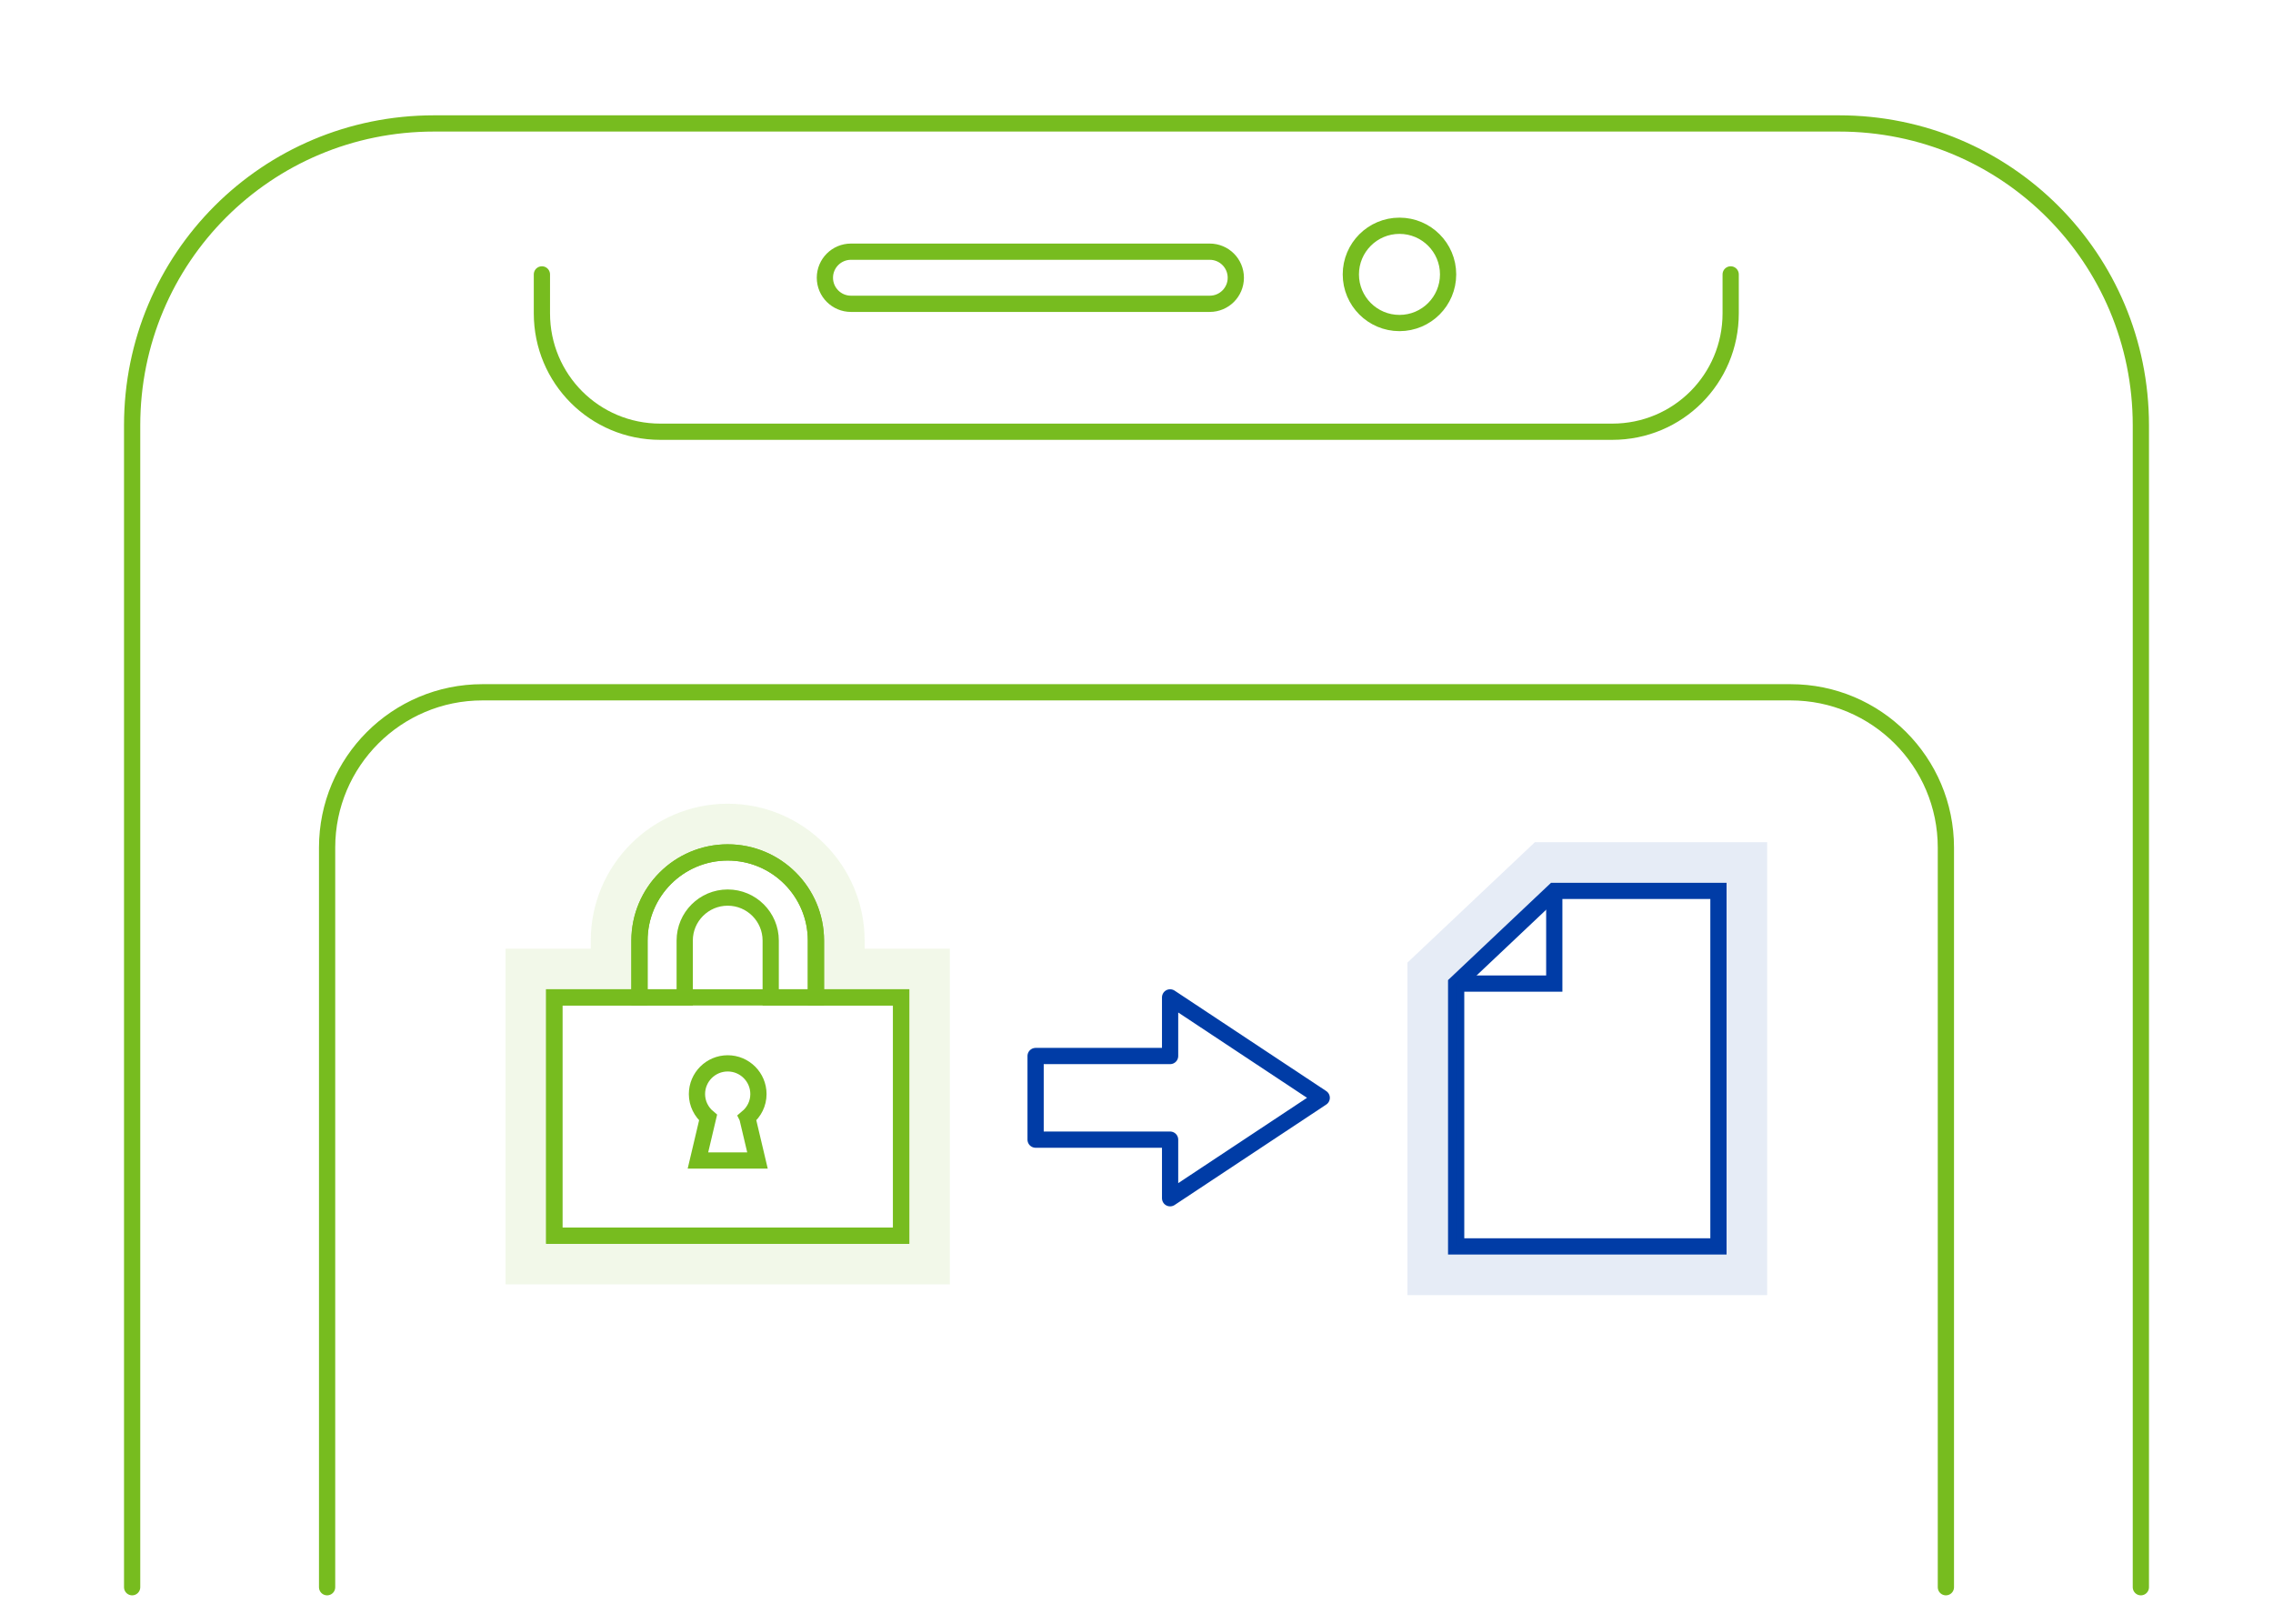 <?xml version="1.0" encoding="UTF-8"?>
<svg xmlns="http://www.w3.org/2000/svg" width="280" height="200" viewBox="0 0 280 200">
  <defs>
    <style>
      .cls-1, .cls-2 {
        stroke: #003ca6;
      }

      .cls-1, .cls-2, .cls-3, .cls-4, .cls-5 {
        fill: none;
        stroke-width: 2px;
      }

      .cls-1, .cls-3, .cls-4 {
        stroke-miterlimit: 10;
      }

      .cls-2, .cls-5 {
        stroke-linejoin: round;
      }

      .cls-6 {
        fill: #003ca6;
      }

      .cls-3, .cls-4, .cls-5 {
        stroke: #77bc1f;
      }

      .cls-3, .cls-5 {
        stroke-linecap: round;
      }

      .cls-7 {
        fill: #77bc1f;
      }

      .cls-8 {
        opacity: .1;
      }
    </style>
  </defs>
  <g id="Ebene_5" data-name="Ebene 5">
    <g>
      <g>
        <path class="cls-5" d="M263.723,195.502V52.393c0-20.603-16.586-37.189-37.189-37.189H53.466c-20.603,0-37.189,16.586-37.189,37.189v143.109"/>
        <path class="cls-5" d="M66.755,33.798v4.796c0,8.079,6.503,14.583,14.582,14.583h117.275c8.079,0,14.582-6.504,14.582-14.583v-4.796"/>
      </g>
      <path class="cls-5" d="M239.705,195.502v-91.099c0-10.566-8.566-19.132-19.132-19.132H59.426c-10.566,0-19.132,8.566-19.132,19.132v91.099"/>
    </g>
    <g class="cls-8">
      <path class="cls-7" d="M89.643,104.996c6.003,0,10.869,4.866,10.869,10.869v6.985h10.499v29.349h-42.735v-29.349h10.499v-6.985c0-6.003,4.866-10.869,10.869-10.869M89.643,98.996c-9.302,0-16.869,7.567-16.869,16.869v.985h-10.499v41.349h54.735v-41.349h-10.499v-.985c0-9.301-7.567-16.869-16.869-16.869h0Z"/>
    </g>
    <g>
      <polygon class="cls-1" points="211.687 153.521 179.377 153.521 179.377 121.151 191.464 109.734 211.687 109.734 211.687 153.521"/>
      <polyline class="cls-1" points="191.464 109.734 191.464 121.15 179.377 121.15"/>
    </g>
    <g>
      <path class="cls-4" d="M111.011,152.199h-42.735v-29.35h10.499v-6.985c0-6.003,4.866-10.869,10.869-10.869s10.869,4.866,10.869,10.869v6.985h10.499v29.35Z"/>
      <g>
        <path class="cls-4" d="M111.011,152.199h-42.735v-29.35h42.735v29.35Z"/>
        <path class="cls-4" d="M89.643,104.996c-6.003,0-10.869,4.866-10.869,10.869v6.985h5.572v-6.996c0-2.925,2.372-5.297,5.297-5.297s5.297,2.372,5.297,5.297v6.996h5.572v-6.985c0-6.003-4.866-10.869-10.869-10.869Z"/>
        <path class="cls-3" d="M92.061,137.654l1.249,5.285h-7.334l1.249-5.285c-.83-.695-1.369-1.725-1.369-2.892,0-2.091,1.695-3.786,3.786-3.786s3.786,1.695,3.786,3.786c0,1.167-.539,2.197-1.368,2.891Z"/>
      </g>
    </g>
    <g class="cls-8">
      <path class="cls-6" d="M211.687,109.734v43.788h-32.31v-32.371l12.087-11.417h20.222M217.687,103.734h-28.608l-1.734,1.638-12.087,11.417-1.88,1.776v40.957h44.31v-55.788h0Z"/>
    </g>
  </g>
  <g id="Ebene_2" data-name="Ebene 2">
    <g id="g5823">
      <path id="rect5261" class="cls-4" d="M104.825,31.001h44.199c1.773,0,3.21,1.437,3.21,3.21h0c0,1.773-1.437,3.21-3.21,3.21h-44.199c-1.773,0-3.21-1.437-3.21-3.21h0c0-1.773,1.437-3.21,3.21-3.21Z"/>
      <circle id="path5263" class="cls-4" cx="172.394" cy="33.798" r="5.99"/>
    </g>
    <polygon class="cls-2" points="144.139 130.072 127.571 130.072 127.571 140.372 144.139 140.372 144.139 147.591 162.817 135.22 144.139 122.85 144.139 130.072"/>
  </g>
</svg>